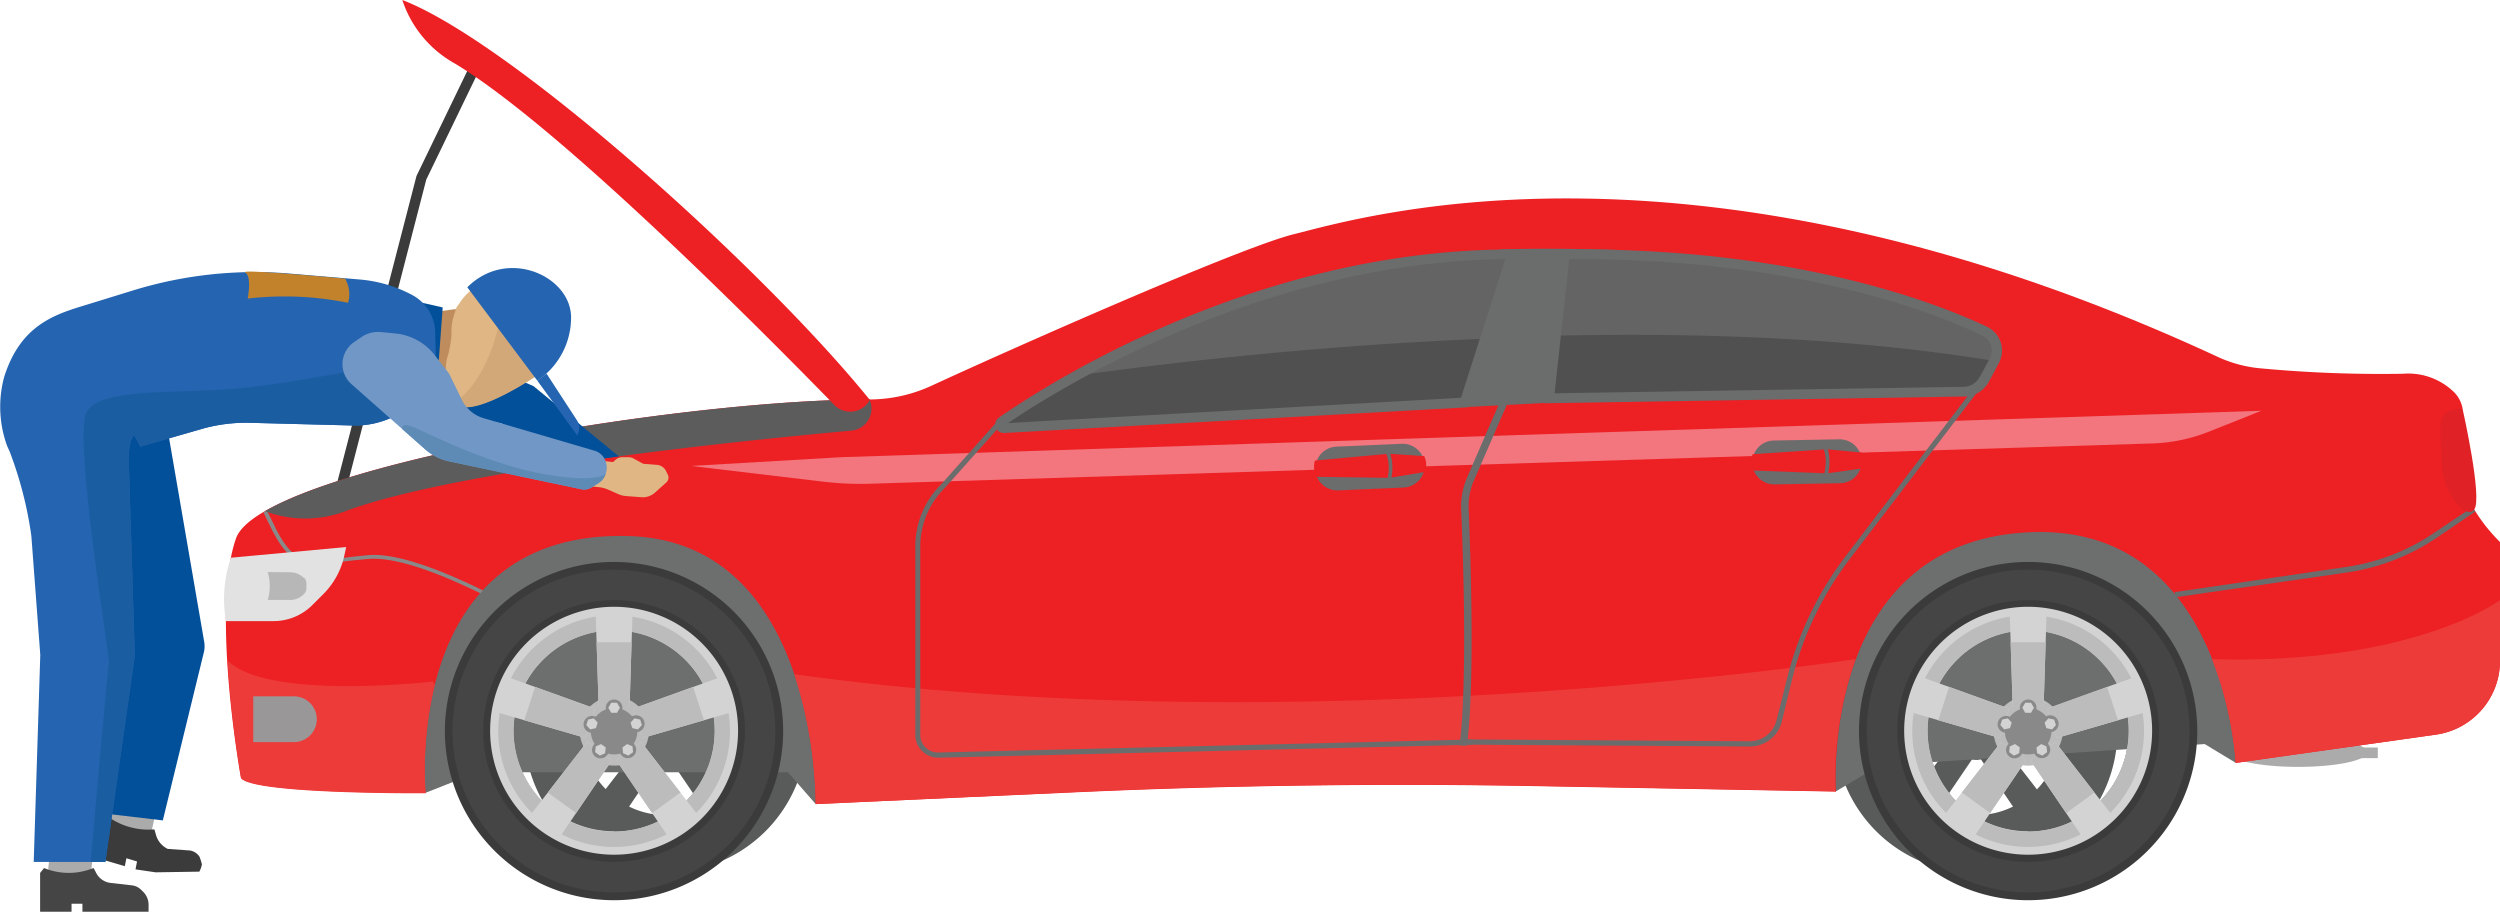 <svg xmlns="http://www.w3.org/2000/svg" viewBox="0 0 296.65 108.19"><defs><style>.cls-1{fill:#acabab;}.cls-2{fill:#3a3b3a;}.cls-3{fill:#595a5a;}.cls-4{fill:#6d6e6e;}.cls-5{fill:#ed2024;}.cls-6{fill:#646464;}.cls-7{fill:#d3d3d3;}.cls-8{fill:#454545;}.cls-9{fill:#bcbcbc;}.cls-10{fill:#898989;}.cls-11{fill:#6b6c6c;}.cls-12{fill:#5c5c5c;}.cls-13{fill:#505050;}.cls-14{fill:#ed3b3a;}.cls-15{fill:#03509a;}.cls-16{fill:#bf8c5e;}.cls-17{fill:#2464b0;}.cls-18{fill:#e0b784;}.cls-19{fill:#d3a879;}.cls-20{fill:#c1822b;}.cls-21{fill:#1b5da1;}.cls-22{fill:#7097c6;}.cls-23{fill:#5e8bb6;}.cls-24{fill:#e02226;}.cls-25{fill:#999797;}.cls-26{fill:#e2e2e2;}.cls-27{fill:#b7b7b8;}.cls-28{fill:#f3757d;}</style></defs><title>decarb-red-car</title><g id="Layer_2" data-name="Layer 2"><g id="Layer_1-2" data-name="Layer 1"><ellipse class="cls-1" cx="272.7" cy="89.26" rx="8.21" ry="1.74"/><rect class="cls-1" x="279.02" y="88.7" width="3.13" height="1.26"/><polygon class="cls-2" points="41.21 57.57 40.01 57.26 49.42 20.88 55.76 7.77 56.87 8.31 50.58 21.31 41.21 57.57"/><path class="cls-3" d="M79,70A16.77,16.77,0,1,0,95.75,86.74,16.77,16.77,0,0,0,79,70ZM89,86.74a9.93,9.93,0,0,1-2.78,6.9l-.61-.8h0L82,88.29a3.52,3.52,0,0,0,.33-1l5.54-1.61h0l1-.28A10.1,10.1,0,0,1,89,86.74ZM69.11,85.39l1,.28h0l5.54,1.61a3.52,3.52,0,0,0,.33,1l-2,2.62-2.11,2.73A9.93,9.93,0,0,1,69,86.74,10.1,10.1,0,0,1,69.11,85.39Zm8.1-8.45.22,6.77a3.33,3.33,0,0,0-.87.61L70.19,82A10,10,0,0,1,77.21,76.94Zm-2,17.94h0l3.24-4.77a3.19,3.19,0,0,0,.53.06,3.07,3.07,0,0,0,.53-.06l3.24,4.77h0l.56.83a9.79,9.79,0,0,1-8.66,0ZM81.4,84.32a3.33,3.33,0,0,0-.87-.61l.22-6.77a10,10,0,0,1,7,5.09Z"/><path class="cls-3" d="M234.48,70a16.77,16.77,0,1,0,16.77,16.77A16.77,16.77,0,0,0,234.48,70Zm10,16.77a9.93,9.93,0,0,1-2.78,6.9l-.61-.8h0l-3.54-4.55a3.52,3.52,0,0,0,.33-1l5.54-1.61h0l1-.28A10.1,10.1,0,0,1,244.45,86.74Zm-19.84-1.35,1,.28h0l5.54,1.61a3.52,3.52,0,0,0,.33,1l-2,2.62-2.11,2.73a9.93,9.93,0,0,1-2.78-6.9A10.1,10.1,0,0,1,224.61,85.39Zm8.1-8.45.22,6.77a3.33,3.33,0,0,0-.87.61L225.69,82A10,10,0,0,1,232.71,76.94Zm-2,17.94h0L234,90.11a3.19,3.19,0,0,0,.53.06,3.07,3.07,0,0,0,.53-.06l3.24,4.77h0l.56.83a9.79,9.79,0,0,1-8.66,0Zm6.19-10.56a3.33,3.33,0,0,0-.87-.61l.22-6.77a10,10,0,0,1,7,5.09Z"/><path class="cls-4" d="M217.8,93.93,223,90.84l38.61-2.55,3.7,2.24L274,76.21s-11.65-18-12.76-18.74-33.4-2-34.68-1.56S201.23,66.52,200.9,67.6s-.78,15.19,0,15.79S217.8,93.93,217.8,93.93Z"/><polygon class="cls-4" points="50.48 94.08 56.66 91.64 93.5 91.64 96.79 95.41 101.6 69.23 78.02 58.58 57.77 59.55 37.91 75.33 41.68 90.84 50.48 94.08"/><path class="cls-5" d="M28.59,92.31S25,72.48,28,63.9c2.8-8.12,52-16.5,75.16-16.5a17.62,17.62,0,0,0,7.42-1.65c9.88-4.56,36.47-16.33,42.87-17.94,8.09-2,47.82-14.16,109.65,14.51a15.42,15.42,0,0,0,5.28,1.4,153.75,153.75,0,0,0,16.75.63,7.78,7.78,0,0,1,5.87,2,3.65,3.65,0,0,1,1.21,2.14s-3.55,7.84,4.44,15.83V78.43a8.84,8.84,0,0,1-7.59,8.74l-23.77,3.36S264,62.25,241,63.15c-25.22,1-23.15,30.78-23.15,30.78l-35.67-.65q-27.43-.5-54.86.75L96.79,95.41s.4-31.17-22.19-31.8c-27.07-.76-24.12,30.47-24.12,30.47S30.22,94.23,28.59,92.31Z"/><path class="cls-6" d="M119.15,49.82c6.19-4.24,30.72-19.65,60.26-19.65l-5.62,17.61-54.3,3A.53.53,0,0,1,119.15,49.82Z"/><path class="cls-6" d="M185.7,30.17l-1.85,17.09,49.2-.79A2.75,2.75,0,0,0,235.44,45l1.21-2.19a2.57,2.57,0,0,0-1.15-3.56C229.57,36.48,212.8,29.94,185.7,30.17Z"/><path class="cls-2" d="M72.87,66.68A20.07,20.07,0,1,0,92.93,86.74,20.07,20.07,0,0,0,72.87,66.68Zm0,32A11.93,11.93,0,1,1,84.8,86.74,11.93,11.93,0,0,1,72.87,98.67Z"/><path class="cls-7" d="M72.87,72A14.71,14.71,0,1,0,87.58,86.74,14.71,14.71,0,0,0,72.87,72Zm0,26.64A11.93,11.93,0,1,1,84.8,86.74,11.93,11.93,0,0,1,72.87,98.67Z"/><path class="cls-8" d="M72.87,67.6A19.15,19.15,0,1,0,92,86.74,19.14,19.14,0,0,0,72.87,67.6Zm0,34.67A15.53,15.53,0,1,1,88.4,86.74,15.53,15.53,0,0,1,72.87,102.27Z"/><path class="cls-9" d="M72.87,73A13.75,13.75,0,1,0,86.62,86.74,13.75,13.75,0,0,0,72.87,73Zm0,25.68A11.93,11.93,0,1,1,84.8,86.74,11.93,11.93,0,0,1,72.87,98.67Z"/><path class="cls-9" d="M77,86.74a4.1,4.1,0,1,1-4.1-4.09A4.1,4.1,0,0,1,77,86.74Z"/><polygon class="cls-7" points="74.71 83.78 71.03 83.78 70.68 72.65 75.06 72.65 74.71 83.78"/><polygon class="cls-9" points="70.79 76.21 71.03 83.78 74.71 83.78 74.94 76.21 70.79 76.21"/><polygon class="cls-7" points="70.61 84.08 69.48 87.57 58.79 84.47 60.15 80.31 70.61 84.08"/><polygon class="cls-9" points="62.21 85.46 69.48 87.57 70.61 84.08 63.49 81.51 62.21 85.46"/><polygon class="cls-7" points="69.64 88.06 72.61 90.22 66.36 99.43 62.82 96.86 69.64 88.06"/><polygon class="cls-9" points="68.36 96.48 72.61 90.22 69.64 88.06 65 94.04 68.36 96.48"/><polygon class="cls-7" points="73.13 90.22 76.1 88.06 82.92 96.86 79.38 99.43 73.13 90.22"/><polygon class="cls-9" points="80.74 94.04 76.1 88.06 73.13 90.22 77.38 96.48 80.74 94.04"/><polygon class="cls-7" points="76.26 87.57 75.12 84.08 85.59 80.31 86.95 84.47 76.26 87.57"/><polygon class="cls-9" points="82.25 81.51 75.12 84.08 76.26 87.57 83.53 85.46 82.25 81.51"/><path class="cls-10" d="M75.63,86.74A2.76,2.76,0,1,1,72.87,84,2.76,2.76,0,0,1,75.63,86.74Z"/><circle class="cls-10" cx="72.87" cy="83.99" r="0.99"/><path class="cls-10" d="M70.55,85a1,1,0,1,1-1.25.63A1,1,0,0,1,70.55,85Z"/><path class="cls-10" d="M70.45,88.39a1,1,0,0,1,1.38-.22,1,1,0,1,1-1.38.22Z"/><path class="cls-10" d="M73.69,89.56a1,1,0,1,1,1.38.22A1,1,0,0,1,73.69,89.56Z"/><path class="cls-10" d="M75.8,86.83a1,1,0,1,1,.64-1.25A1,1,0,0,1,75.8,86.83Z"/><polygon class="cls-7" points="72.53 84.58 72.18 83.98 72.53 83.39 73.21 83.39 73.56 83.98 73.21 84.58 72.53 84.58"/><polygon class="cls-7" points="70.71 86.4 70.03 86.55 69.57 86.03 69.79 85.38 70.46 85.24 70.92 85.75 70.71 86.4"/><polygon class="cls-7" points="71.88 88.69 71.8 89.38 71.18 89.66 70.62 89.25 70.69 88.57 71.32 88.29 71.88 88.69"/><polygon class="cls-7" points="74.42 88.29 75.05 88.57 75.12 89.25 74.56 89.66 73.93 89.38 73.86 88.69 74.42 88.29"/><polygon class="cls-7" points="74.82 85.75 75.28 85.24 75.95 85.38 76.17 86.03 75.7 86.55 75.03 86.4 74.82 85.75"/><path class="cls-2" d="M240.66,66.68a20.07,20.07,0,1,0,20.07,20.06A20.07,20.07,0,0,0,240.66,66.68Zm0,32a11.93,11.93,0,1,1,11.93-11.93A11.93,11.93,0,0,1,240.66,98.67Z"/><path class="cls-7" d="M240.66,72a14.71,14.71,0,1,0,14.71,14.71A14.72,14.72,0,0,0,240.66,72Zm0,26.64a11.93,11.93,0,1,1,11.93-11.93A11.93,11.93,0,0,1,240.66,98.67Z"/><path class="cls-8" d="M240.66,67.6a19.15,19.15,0,1,0,19.15,19.14A19.14,19.14,0,0,0,240.66,67.6Zm0,34.67a15.53,15.53,0,1,1,15.53-15.53A15.53,15.53,0,0,1,240.66,102.27Z"/><path class="cls-9" d="M240.66,73a13.75,13.75,0,1,0,13.75,13.75A13.75,13.75,0,0,0,240.66,73Zm0,25.68a11.93,11.93,0,1,1,11.93-11.93A11.93,11.93,0,0,1,240.66,98.67Z"/><path class="cls-9" d="M244.76,86.74a4.1,4.1,0,1,1-4.1-4.09A4.1,4.1,0,0,1,244.76,86.74Z"/><polygon class="cls-7" points="242.5 83.78 238.82 83.78 238.47 72.65 242.85 72.65 242.5 83.78"/><polygon class="cls-9" points="238.58 76.21 238.82 83.78 242.5 83.78 242.74 76.21 238.58 76.21"/><polygon class="cls-7" points="238.4 84.08 237.27 87.57 226.58 84.47 227.94 80.31 238.4 84.08"/><polygon class="cls-9" points="230 85.46 237.27 87.57 238.4 84.08 231.28 81.51 230 85.46"/><polygon class="cls-7" points="237.43 88.06 240.4 90.22 234.15 99.43 230.61 96.86 237.43 88.06"/><polygon class="cls-9" points="236.15 96.48 240.4 90.22 237.43 88.06 232.79 94.04 236.15 96.48"/><polygon class="cls-7" points="240.92 90.22 243.89 88.06 250.71 96.86 247.17 99.43 240.92 90.22"/><polygon class="cls-9" points="248.53 94.04 243.89 88.06 240.92 90.22 245.17 96.48 248.53 94.04"/><polygon class="cls-7" points="244.05 87.57 242.91 84.08 253.38 80.31 254.74 84.47 244.05 87.57"/><polygon class="cls-9" points="250.03 81.51 242.91 84.08 244.05 87.57 251.32 85.46 250.03 81.51"/><path class="cls-10" d="M243.42,86.74A2.76,2.76,0,1,1,240.66,84,2.76,2.76,0,0,1,243.42,86.74Z"/><circle class="cls-10" cx="240.66" cy="83.99" r="0.99"/><path class="cls-10" d="M238.34,85a1,1,0,1,1-1.25.63A1,1,0,0,1,238.34,85Z"/><path class="cls-10" d="M238.24,88.39a1,1,0,0,1,1.38-.22,1,1,0,1,1-1.38.22Z"/><path class="cls-10" d="M241.48,89.56a1,1,0,1,1,1.38.22A1,1,0,0,1,241.48,89.56Z"/><path class="cls-10" d="M243.59,86.83a1,1,0,1,1,.64-1.25A1,1,0,0,1,243.59,86.83Z"/><polygon class="cls-7" points="240.31 84.58 239.97 83.98 240.31 83.39 241 83.39 241.35 83.98 241 84.58 240.31 84.58"/><polygon class="cls-7" points="238.5 86.4 237.82 86.55 237.36 86.03 237.58 85.38 238.25 85.24 238.71 85.75 238.5 86.4"/><polygon class="cls-7" points="239.67 88.69 239.59 89.38 238.97 89.66 238.41 89.25 238.48 88.57 239.11 88.29 239.67 88.69"/><polygon class="cls-7" points="242.21 88.29 242.84 88.57 242.91 89.25 242.35 89.66 241.72 89.38 241.65 88.69 242.21 88.29"/><polygon class="cls-7" points="242.61 85.75 243.07 85.24 243.74 85.38 243.96 86.03 243.5 86.55 242.82 86.4 242.61 85.75"/><path class="cls-10" d="M31.91,62.13c2.48,5.31,4.28,5.08,8.65,4.53.92-.11,2-.25,3.16-.34C46.5,66.09,51,67.47,57,70.4c.1-.12.21-.23.32-.34-6.14-3-10.73-4.43-13.59-4.19-1.21.1-2.26.24-3.19.35-4.37.55-5.85.74-8.19-4.27-.21-.47-.46-.93-.7-1.39l-.39.22C31.46,61.23,31.7,61.68,31.91,62.13Z"/><path class="cls-11" d="M191.94,29.66s-7.07-.27-14-.07l1.33.92L173.77,48l.45.29,9.12-.48.8-3.83.64-9.57.72-3.53.36-.75,5.55,0Z"/><path class="cls-12" d="M103.17,47.4c-20.09,0-59.65,6.29-71.72,13.25a13.42,13.42,0,0,0,9.79-.09c13.81-5,48.4-8.43,59.77-9.46a2.62,2.62,0,0,0,2.16-3.7Z"/><path class="cls-5" d="M103.17,47.4C90.53,31.79,60.74,5,47.74,0A13.39,13.39,0,0,0,54,7.55c12.57,7.59,37,32.31,45,40.5a2.63,2.63,0,0,0,4.24-.65Z"/><path class="cls-13" d="M235.44,45l1.2-2.17c-16.67-2.73-34.9-3.38-52-3l-.8,7.39,49.2-.79A2.75,2.75,0,0,0,235.44,45Z"/><path class="cls-13" d="M127.73,44.57c-4,2.21-6.93,4.12-8.58,5.25a.53.53,0,0,0,.34,1l54.3-3,2.44-7.63C156.16,41,138.42,43.09,127.73,44.57Z"/><path class="cls-11" d="M183.2,47.85l2-18.25h.51c27.18-.27,44.06,6.33,50.05,9.16a3.14,3.14,0,0,1,1.41,4.36L236,45.31a3.38,3.38,0,0,1-2.89,1.74Zm3-17.1-1.73,15.92L233,45.9a2.23,2.23,0,0,0,1.9-1.14l1.2-2.2a2,2,0,0,0-.89-2.76C229.37,37,212.87,30.59,186.22,30.75Z"/><path class="cls-11" d="M119.1,51.38a1,1,0,0,1-.95-.68,1,1,0,0,1,.38-1.15h0c6.76-4.68,31.13-19.95,60.88-19.95h.79l-6,18.73-55.06,3.05Zm59.52-20.63c-29,.28-53.34,15.6-59,19.45l53.74-3Z"/><path class="cls-14" d="M296.65,78.43V71.21s-10.22,7.7-34.18,7a42.93,42.93,0,0,1,2.82,12.32l23.77-3.36A8.84,8.84,0,0,0,296.65,78.43Z"/><path class="cls-14" d="M220.18,78.21S154.14,88.39,94.25,80h0a52.31,52.31,0,0,1,2.54,15.42L127.27,94q27.42-1.25,54.86-.75l35.67.65a42.21,42.21,0,0,1,2.38-15.72Z"/><path class="cls-14" d="M51.35,80.87S31.68,83.15,27,78.36a135.34,135.34,0,0,0,1.62,14c1.63,1.92,21.89,1.77,21.89,1.77A42.75,42.75,0,0,1,51.6,81.23Z"/><path class="cls-11" d="M258.13,70.87l-.09-.61,20.45-3a25,25,0,0,0,10.4-4.07l4.47-3,.35.51-4.47,3.05a25.87,25.87,0,0,1-10.65,4.17Z"/><path class="cls-1" d="M18.28,97.29,18,98.57a25,25,0,0,1-2.58.67c-.26,0-3.62-.56-3.47-1a28.49,28.49,0,0,1,2.12-2.79s2.22-1,2.46-.82,1.74,2.07,1.74,2.07Z"/><path class="cls-1" d="M10.83,103.21l.17-1.45H5.87L5.73,103s.1,1.7.37,1.7,4.44-.17,4.44-.17Z"/><path class="cls-2" d="M23.67,101.65a1.7,1.7,0,0,0-1.12-.73l-2.65-.19A2.63,2.63,0,0,1,18.49,99l-.17-.58h-.1a8.18,8.18,0,0,1-5.62-1.68l0,0-.58.43-.88,4.53,3.67,1.08.19-.94,1.26.38-.18.94,2.39.35,5.18-.08a2.83,2.83,0,0,0,.31-.87A7.05,7.05,0,0,0,23.67,101.65Z"/><path class="cls-15" d="M48.51,39.38l14.8,6.44,10.12,8.34-4.67.65-9.34-4.59S42.19,48.06,42.24,47.4,48.51,39.38,48.51,39.38Z"/><path class="cls-15" d="M19.58,49.18l4.64,26.91a3.18,3.18,0,0,1,0,1.19L19.32,97.35l-6.88-.81L15.8,74.49,6.91,48.33l8.58-8.8Z"/><path class="cls-16" d="M55.55,36.48l-5.28.7L50,46.87l7.72-2a56.77,56.77,0,0,0,1-6A35.52,35.52,0,0,0,55.55,36.48Z"/><polygon class="cls-15" points="50.1 35.93 52.53 36.48 52.07 42.76 50.47 42.13 48.64 37.2 50.1 35.93"/><path class="cls-17" d="M51.64,39.44A5.13,5.13,0,0,0,48.9,35a16,16,0,0,0-6.16-1.83l-8.49-.72a49.07,49.07,0,0,0-18.42,2l-6,1.85C6.13,37.42,2.35,38.83.49,44.75A13.57,13.57,0,0,0,.84,52.9l.31.69a45.64,45.64,0,0,1,2.57,10L4.78,77.71,4,102.28h8.49L16,77.78,15.29,55c-.06-.66,0-3.09.68-3.3l.68,1.3L24,50.88a19.13,19.13,0,0,1,5.68-.71l12.19.32a10.41,10.41,0,0,0,4.47-.88l4.5-2L51.71,42Z"/><path class="cls-18" d="M65.24,35.76a6.4,6.4,0,0,0-8.9-1.65,6.5,6.5,0,0,0-1.9,2h0a1.7,1.7,0,0,0-.44.92,6.38,6.38,0,0,0-.42,2.66,13.54,13.54,0,0,1-.43,2.5c-.66,1.74,0,5.78,1.75,6.06,2.24.36,6.83-2.44,8.48-3.51l.22-.13.07-.06.32-.21,0,0A6.38,6.38,0,0,0,65.24,35.76Z"/><path class="cls-19" d="M66.35,39.8l-1.18-3.87-6.09,3s-1.14,5.44-4.4,8.25a4.5,4.5,0,0,0-.61.64,1.45,1.45,0,0,0,.83.48c2.24.36,6.83-2.44,8.48-3.51l.22-.13.07-.06.32-.21,0,0A6.33,6.33,0,0,0,66.35,39.8Z"/><path class="cls-17" d="M55.45,34.09l8.31,11.08a9,9,0,0,0,4-7.26C68,32.88,60.3,29.24,55.45,34.09Z"/><path class="cls-17" d="M64.85,44.33l3.62,5.56a1.55,1.55,0,0,1,.19,1.32l-.15.48-4.75-6.52Z"/><path class="cls-8" d="M11.11,103l.27.52a2.22,2.22,0,0,0,1.68,1.24l2.64.3a1.82,1.82,0,0,1,1,.48l.29.28a2.18,2.18,0,0,1,.64,1.59v.83H9.78v-1H8.49v1H4.76v-4.66l.47-.58h0a7.7,7.7,0,0,0,5.57.11Z"/><path class="cls-20" d="M40.94,33.06a3.6,3.6,0,0,1,.36,2.87,37.94,37.94,0,0,0-11.91-.5s.52-2.65-.3-3.1S40.94,33.06,40.94,33.06Z"/><path class="cls-21" d="M10.77,102.28h1.75L16,77.78,15.29,55c-.06-.66,0-3.09.68-3.3l.68,1.3L24,50.88a19.13,19.13,0,0,1,5.68-.71l12.19.32a10.41,10.41,0,0,0,4.47-.88l4.5-2,.77-5.26-.08-.24s-16,3.37-23.51,4S12,46,10.31,48.85s2.76,29.25,2.61,29.82S10.77,102.28,10.77,102.28Z"/><path class="cls-18" d="M70.36,54.56l2.37.27.31-.27a1.25,1.25,0,0,1,.82-.31h.71a1.23,1.23,0,0,1,.57.14l1.18.64,1.64.13a1.32,1.32,0,0,1,1.08.75l.22.45a.77.77,0,0,1-.18.87l-1.37,1.23a2.15,2.15,0,0,1-1.59.54l-1.86-.14a2.84,2.84,0,0,1-.9-.23l-1.22-.54A3.88,3.88,0,0,0,71,57.8l-2.52-.25Z"/><path class="cls-22" d="M41.68,45.56l8.78,7.76a6.14,6.14,0,0,0,2.82,1.42L69,58.06a1.57,1.57,0,0,0,1.14-.2l.8-.49a2.22,2.22,0,0,0,.94-2.6h0a2,2,0,0,0-1.34-1.29L57.41,49.63a4.2,4.2,0,0,1-2.61-2.2l-1.51-3.1-1.72-2.21A6.72,6.72,0,0,0,47,39.58l-1.79-.18a3.51,3.51,0,0,0-2.35.62l-.84.57A3.17,3.17,0,0,0,41.68,45.56Z"/><path class="cls-23" d="M70.16,57.86l.8-.49a2.16,2.16,0,0,0,.93-1.16s-1,1.21-7.58,0S50.77,51.4,49.1,50.7s-1.36.22-1.36.22h0l2.72,2.4a6.14,6.14,0,0,0,2.82,1.42L69,58.06A1.57,1.57,0,0,0,70.16,57.86Z"/><path class="cls-24" d="M292.21,48.52s2.4,10.63,1.38,11.94-3.9-2-3.9-6S288.75,48.52,292.21,48.52Z"/><path class="cls-25" d="M34.88,88.06H30.05V82.63h4.83a2.71,2.71,0,0,1,2.71,2.72h0A2.71,2.71,0,0,1,34.88,88.06Z"/><path class="cls-26" d="M27.4,66.18l13.68-1.27-.22,1a9.18,9.18,0,0,1-2.49,4.58l-1.3,1.3a6.5,6.5,0,0,1-4.61,1.91H26.82A15,15,0,0,1,27.4,66.18Z"/><path class="cls-27" d="M31.77,67.88h0a5.83,5.83,0,0,1,0,3.31v0h2.69A2.25,2.25,0,0,0,36,70.56l.09-.09a1,1,0,0,0,.27-.65v-.61a1,1,0,0,0-.27-.65l-.06,0a2.19,2.19,0,0,0-1.58-.65Z"/><path class="cls-28" d="M268.34,48.74,99.81,54.25,82,55.29l15.55,1.85a38,38,0,0,0,5.74.26l152.08-4.78a19.83,19.83,0,0,0,6.77-1.41Z"/><path class="cls-11" d="M218.35,57.34l-7.77.14a2.6,2.6,0,0,1-2.65-2.56h0a2.6,2.6,0,0,1,2.56-2.65l7.76-.14a2.62,2.62,0,0,1,2.66,2.56h0A2.6,2.6,0,0,1,218.35,57.34Z"/><path class="cls-5" d="M221,55.58a2.6,2.6,0,0,0,.14-.84v-.09a2.49,2.49,0,0,0-.21-.95l-4.19-.39-8.78.59a2.18,2.18,0,0,0-.12.77v.1a2.54,2.54,0,0,0,.25,1.06l8.69.34Z"/><path class="cls-11" d="M216.74,56.94l-.43-.13c.75-2.47,0-3.69,0-3.7l.37-.24C216.7,52.92,217.55,54.25,216.74,56.94Z"/><path class="cls-11" d="M166.56,57.85l-7.76.34a2.61,2.61,0,0,1-2.72-2.49h0A2.61,2.61,0,0,1,158.57,53l7.76-.34a2.61,2.61,0,0,1,2.72,2.49h0A2.61,2.61,0,0,1,166.56,57.85Z"/><path class="cls-5" d="M169.12,56a2.37,2.37,0,0,0,.11-.84v-.1a2.7,2.7,0,0,0-.23-.94l-4.2-.28-8.77.81a2.53,2.53,0,0,0-.1.78v.1a2.48,2.48,0,0,0,.28,1.05l8.69.12Z"/><path class="cls-11" d="M164.94,57.49l-.43-.12c.68-2.49-.11-3.69-.12-3.7l.37-.25S165.68,54.78,164.94,57.49Z"/><path class="cls-11" d="M111.33,89.91a2.73,2.73,0,0,1-2.72-2.73V64.81a10.4,10.4,0,0,1,3.15-7.43l6.79-7.62.46.41-6.81,7.64a9.81,9.81,0,0,0-3,7V87.18a2.1,2.1,0,0,0,2.1,2.11h.06l63.35-1.54,0,.62L111.4,89.91Z"/><path class="cls-11" d="M179,47.58l-.82-.36-4.09,9.43a8.66,8.66,0,0,0-.71,3.82c.45,10.5.56,22.12-.19,28h.88c.92-7.24.48-21.32.2-28.07a7.61,7.61,0,0,1,.64-3.42Z"/><path class="cls-11" d="M207.61,88.58h0l-33.86-.22v-.62l33.85.22h0a3.3,3.3,0,0,0,3.21-2.51L212,80.71a39.6,39.6,0,0,1,7.13-14.88L234.24,46l.49.38L219.59,66.21a39,39,0,0,0-7,14.65l-1.15,4.73A3.9,3.9,0,0,1,207.61,88.58Z"/></g></g></svg>